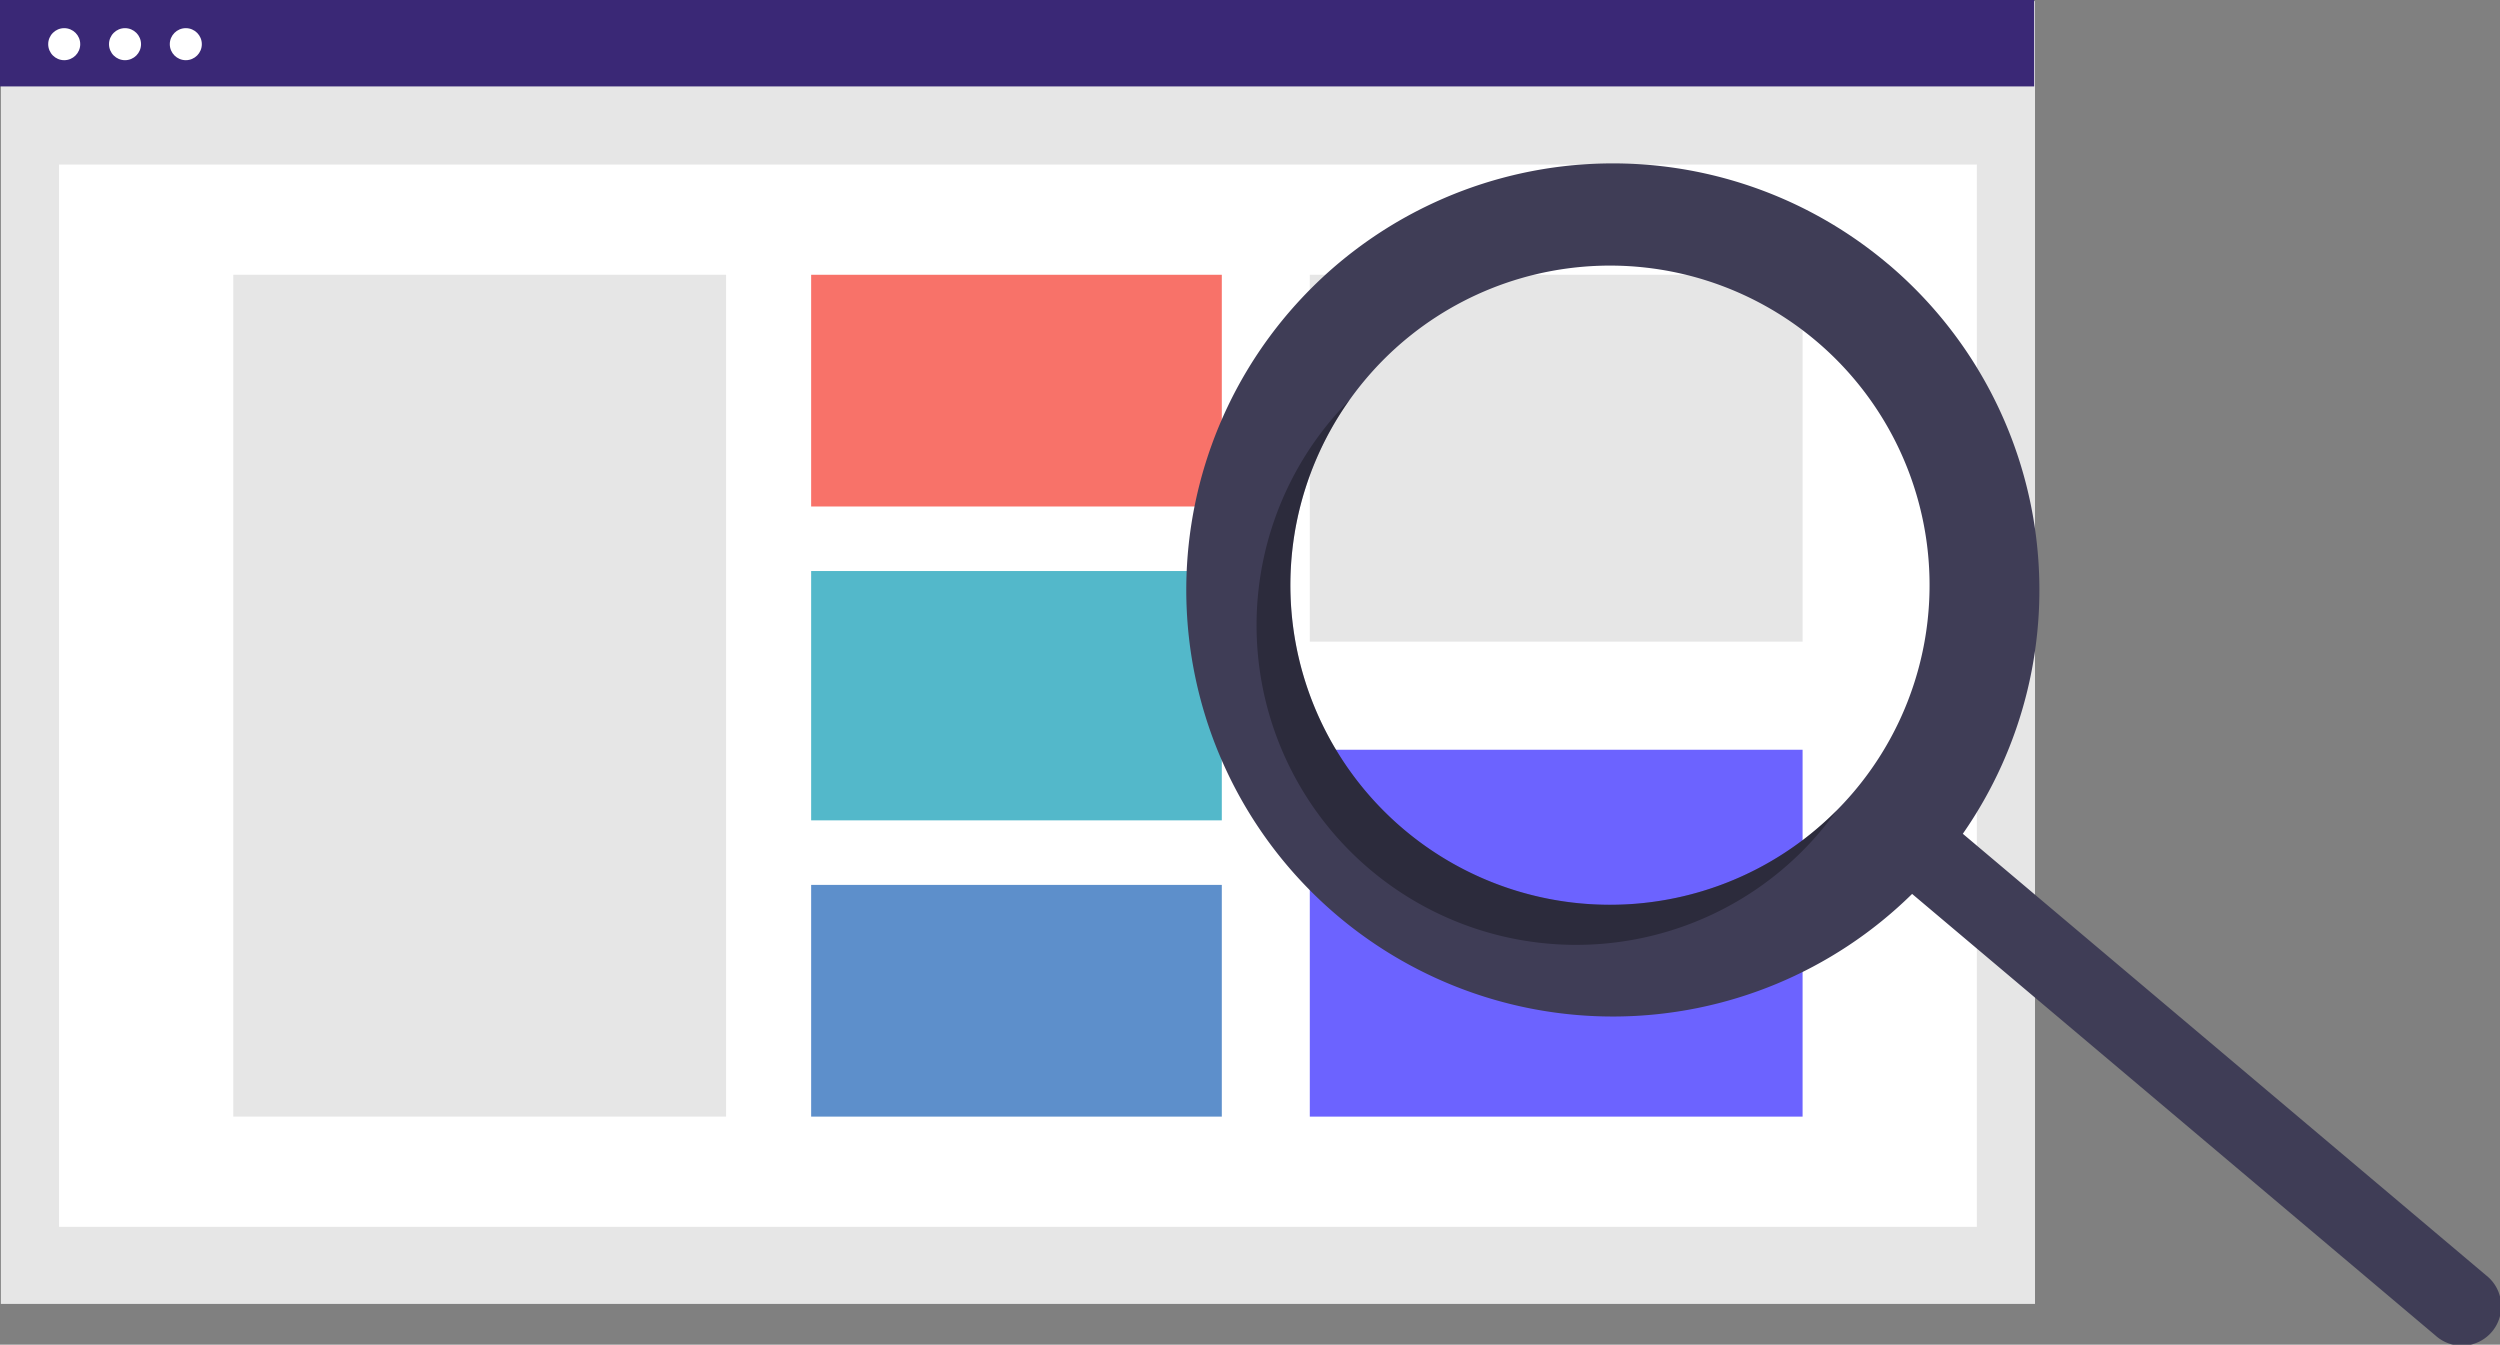 <svg xmlns="http://www.w3.org/2000/svg" width="228.688" height="123.006" viewBox="0 0 228.688 123.006"><rect x="0" y="0" width="228.688" height="123.006" fill="#808080" stroke="none"/><rect width="186.074" height="119.17" transform="translate(0.079 0.105)" fill="#e6e6e6"/><rect width="175.432" height="97.173" transform="translate(5.4 15.052)" fill="#fff"/><rect width="186.074" height="7.905" fill="#3a2876"/><circle cx="1.465" cy="1.465" r="1.465" transform="translate(4.409 2.576)" fill="#fff"/><circle cx="1.465" cy="1.465" r="1.465" transform="translate(9.971 2.576)" fill="#fff"/><circle cx="1.465" cy="1.465" r="1.465" transform="translate(15.532 2.576)" fill="#fff"/><rect width="45.078" height="77.008" transform="translate(21.341 25.135)" fill="#e6e6e6"/><rect width="37.565" height="21.197" transform="translate(74.2 25.135)" fill="#f87269"/><rect width="37.565" height="22.807" transform="translate(74.2 52.235)" fill="#53b8ca"/><rect width="37.565" height="21.197" transform="translate(74.2 80.946)" fill="#5d8fcb"/><rect width="45.078" height="33.56" transform="translate(119.814 25.135)" fill="#e6e6e6"/><rect width="45.078" height="33.56" transform="translate(119.814 68.583)" fill="#6c63ff"/><path d="M639.818,207.321a39.02,39.02,0,1,0,2.212,57.627l47.863,40.386a3.6,3.6,0,1,0,4.638-5.5l-47.863-40.387a39.022,39.022,0,0,0-6.85-52.13Zm-3.085,48.241a29.234,29.234,0,1,1-3.49-41.2A29.234,29.234,0,0,1,636.732,255.563Z" transform="translate(-467.119 -183.177)" fill="#3f3d56"/><path d="M611.355,312.268a29.236,29.236,0,0,1-4.961-39.3q-.838.844-1.621,1.769a29.234,29.234,0,1,0,44.686,37.706q.781-.926,1.471-1.9A29.236,29.236,0,0,1,611.355,312.268Z" transform="translate(-482.938 -236.392)" opacity="0.3"/></svg>